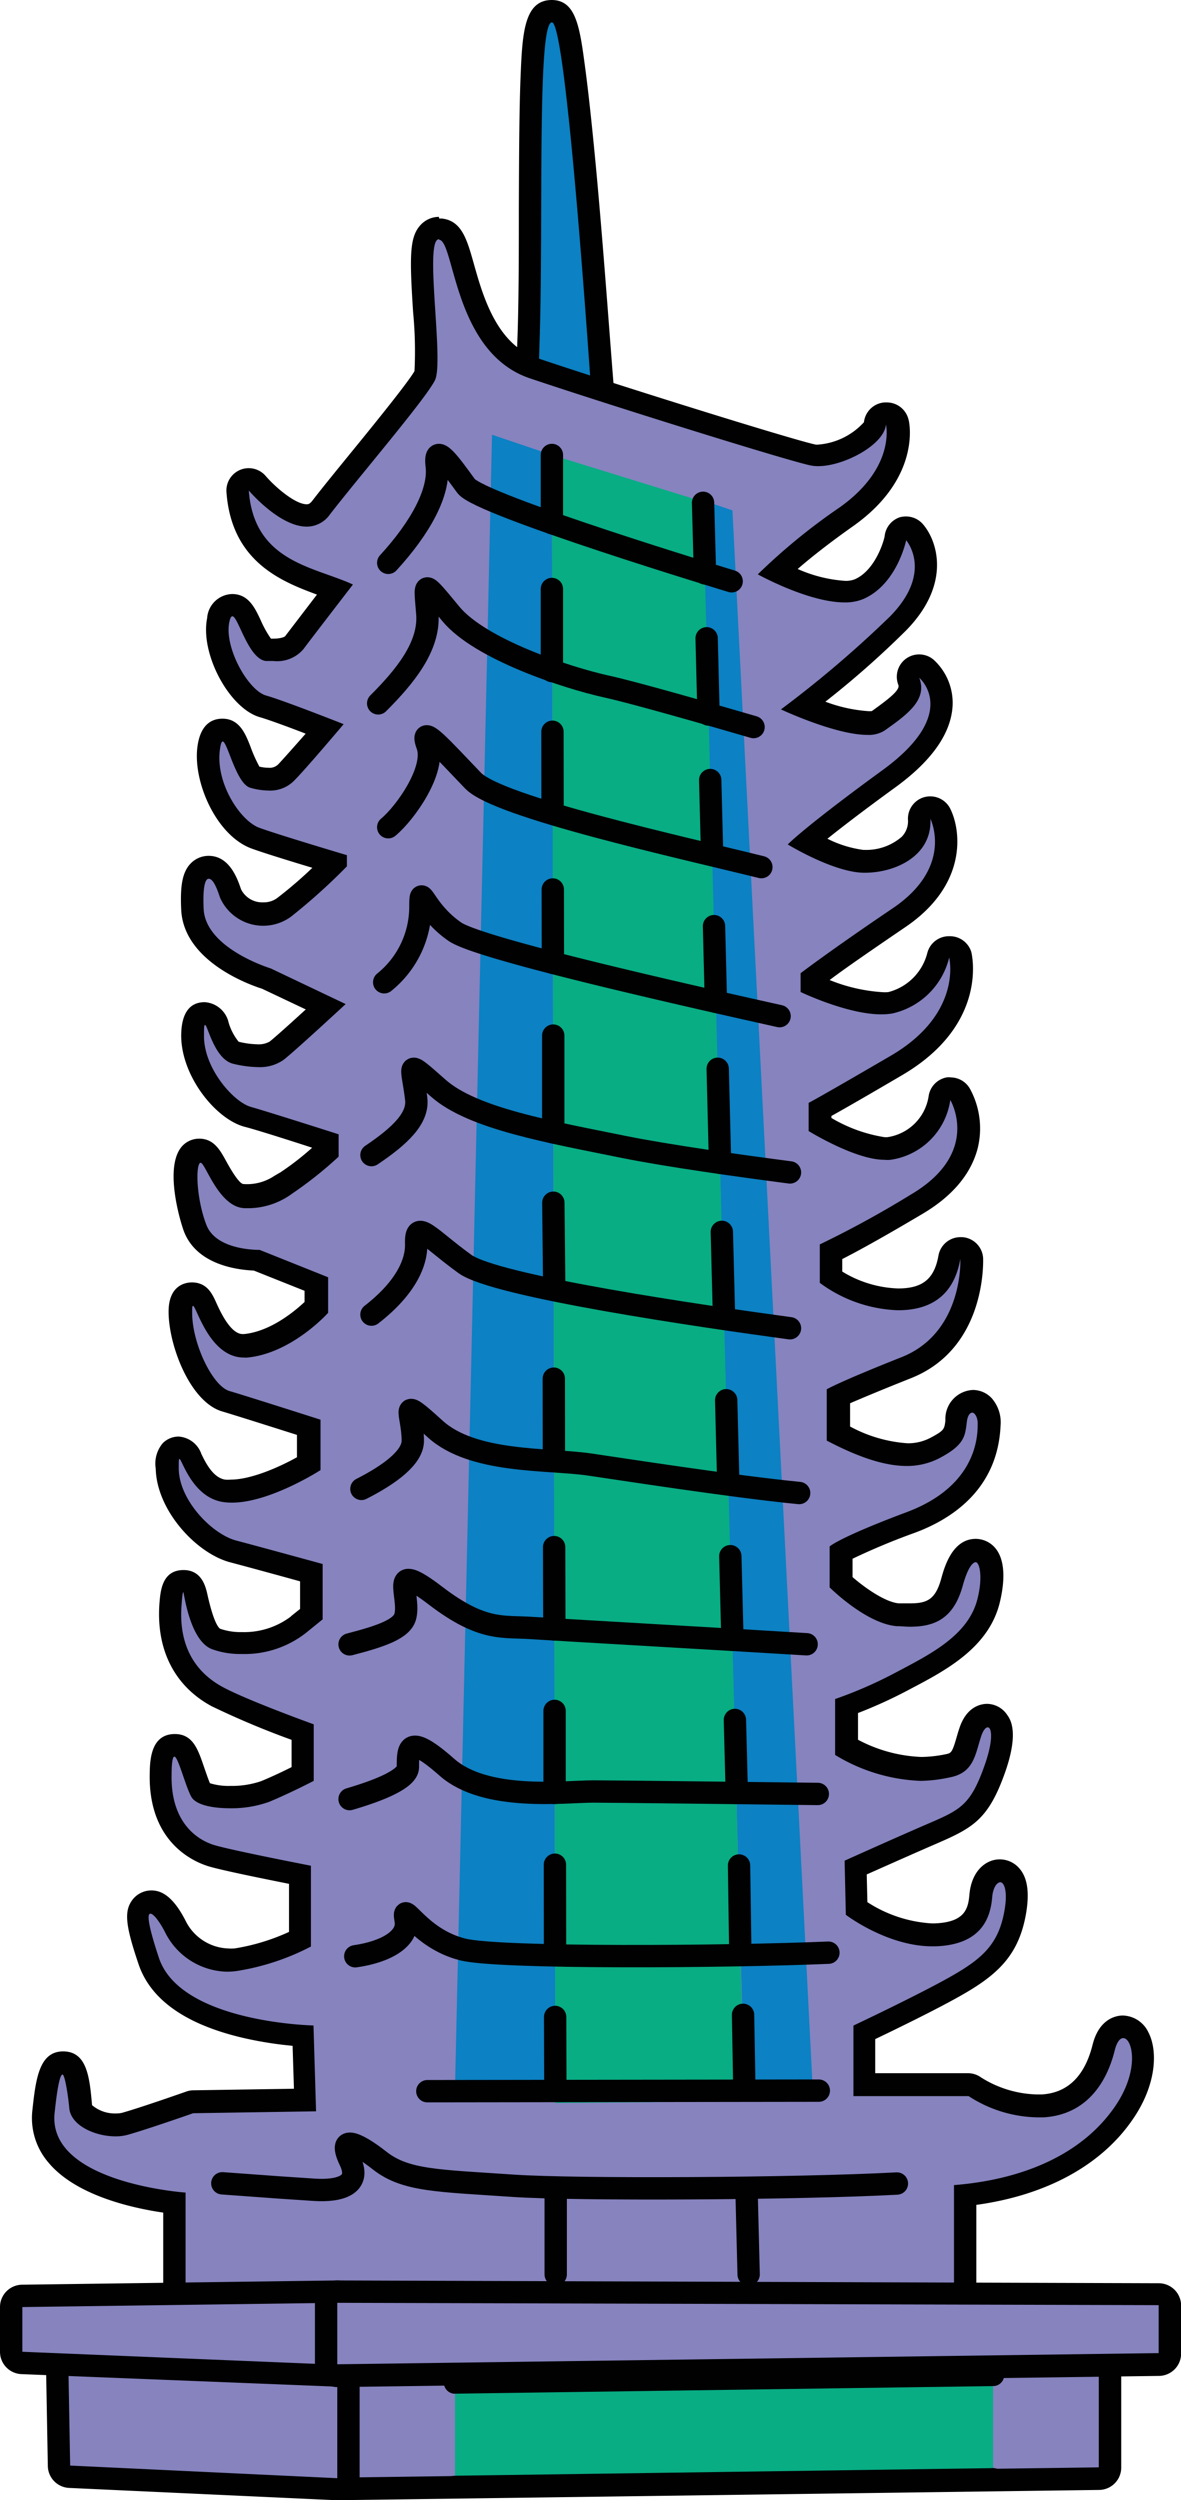 <svg xmlns="http://www.w3.org/2000/svg" viewBox="0 0 105.71 223.65"><defs><style>.cls-1{fill:#0c81c3;}.cls-2{fill:#010101;}.cls-3{fill:#8683bf;}.cls-4{fill:#08ad84;}.cls-5{fill:none;}.cls-5,.cls-6{stroke:#010101;stroke-linecap:round;stroke-linejoin:round;stroke-width:2px;}.cls-6{fill:#eda520;}</style></defs><title>Q_10</title><g id="Layer_2" data-name="Layer 2"><g id="Landmark"><path class="cls-1" d="M50.48,40.41A3.42,3.42,0,0,1,48,39.47a2.87,2.87,0,0,1-.8-2.07c0-.31-.08-1.38.1-6.92.11-3.5.12-7.77.13-11.89C47.49,2.81,47.69,1,49.4,1,50.73,1,51.53,1,54,35.65c.06.84.1,1.43.12,1.68a2.45,2.45,0,0,1-.68,1.91A4.09,4.09,0,0,1,50.48,40.41Z"/><path class="cls-2" d="M49.4,2c1.34,0,3.5,32.92,3.69,35.41.1,1.23-1.29,2-2.61,2a2,2,0,0,1-2.27-2.07s0,.07,0,.07a3,3,0,0,0,.09-.84l0,0a3.37,3.37,0,0,0-.09.73c-.05-.34-.06-1.93.09-6.83C48.65,19.73,48.06,2,49.4,2m0-2c-2.53,0-2.65,3.09-2.81,7-.12,3.12-.13,7.23-.15,11.58,0,4.11,0,8.37-.13,11.86-.18,5.34-.14,6.58-.1,7a3.85,3.85,0,0,0,1.08,2.72,4.41,4.41,0,0,0,3.19,1.24,5,5,0,0,0,3.66-1.49,3.5,3.5,0,0,0,1-2.66c0-.26-.06-.84-.12-1.68C54.71,32,54.12,23.49,53.44,16c-.39-4.25-.75-7.61-1.07-10-.48-3.6-.81-6-3-6Z"/><path class="cls-3" d="M30.19,222.65a1,1,0,0,1-.71-.29,1,1,0,0,1-.29-.71V211.5a1,1,0,0,1,.92-1l68.24-4.79a1,1,0,0,1,1,1v14a1,1,0,0,1-1,1Z"/><path class="cls-2" d="M98.35,206.72v14l-68.16.92V211.5l68.16-4.78m0-2h-.14l-68.16,4.79a2,2,0,0,0-1.86,2v10.15a2,2,0,0,0,.59,1.42,2,2,0,0,0,1.41.58h0l68.17-.92a2,2,0,0,0,2-2v-14a2,2,0,0,0-2-2Z"/><path class="cls-3" d="M33.05,210.91l-.22,0-16.44-3.63a1,1,0,0,1-.78-1v-9.22c-2.26-.27-8-1.23-10.49-4.22a5.16,5.16,0,0,1-1.23-4c.34-3.13.58-4.31,1.71-4.31s1.35,1.14,1.59,3.94c.08.82,1.61,1.61,3.15,1.61a3.28,3.28,0,0,0,.82-.1c1.77-.5,5.76-1.9,5.8-1.91a.87.87,0,0,1,.32-.06l10-.16-.17-5.74c-3-.19-11.94-1.24-13.8-6.66-1.27-3.68-1.1-4.35-.75-4.84a1.13,1.13,0,0,1,.92-.48c.26,0,1.07,0,2.18,2.15a5.39,5.39,0,0,0,4.67,3,4.76,4.76,0,0,0,.74-.05,20.41,20.41,0,0,0,5.78-1.81v-5.76C25,167.35,20.49,166.45,19,166c-1.11-.32-4.72-1.78-4.63-7.3,0-1.22,0-2.6,1.25-2.6.89,0,1.16.77,1.68,2.32a11.58,11.58,0,0,0,.7,1.78c.11.17.92.54,2.59.54a9.13,9.13,0,0,0,3.12-.5c1.28-.53,2.63-1.19,3.36-1.56V155c-1.63-.61-5.83-2.19-7.67-3.18-2.09-1.13-4.51-3.47-4.16-8.23.09-1.23.15-2.11,1.16-2.11.85,0,1,.75,1.18,1.47.2.91.74,3.32,1.74,3.7a6.59,6.59,0,0,0,2.29.36,8,8,0,0,0,5.08-1.62l1.18-1v-3.71c-1.59-.43-5.32-1.46-7-1.9-2.62-.69-5.85-4.16-5.92-7.43,0-.74,0-1.19.33-1.55a1.06,1.06,0,0,1,.73-.3c.68,0,.95.54,1.18,1,.41.84,1.25,2.58,2.85,2.84a4.68,4.68,0,0,0,.67,0c2.49,0,5.74-1.77,6.93-2.47v-3.26c-1.74-.55-6.21-2-7.42-2.33-2.16-.64-4.07-5-4.07-8,0-.44,0-1.62,1.08-1.62.71,0,1,.54,1.28,1.23.5,1.1,1.54,3.39,3.27,3.39H22c3-.3,5.53-2.65,6.32-3.45v-2.1L23,112.71c-1.12,0-4.51-.33-5.52-2.85-.73-1.82-1.4-5.75-.29-6.7a1.12,1.12,0,0,1,.7-.26c.72,0,1,.56,1.49,1.41S20.85,107,21.87,107a5.36,5.36,0,0,0,3.29-.88l.51-.3a30.56,30.56,0,0,0,3.65-2.88v-.82c-1.67-.54-5.86-1.89-7.09-2.2-2-.5-5-3.86-5-7.3,0-.8,0-1.89,1.1-1.89.75,0,1,.62,1.22,1.21s.82,2.12,1.53,2.29a9.29,9.29,0,0,0,2,.27A2.77,2.77,0,0,0,24.77,94c.56-.42,2.83-2.49,4.41-3.94l-5.32-2.52c-.75-.25-6.41-2.19-6.6-6.18-.11-2.34.2-3,.56-3.39a1.22,1.22,0,0,1,.89-.39c1,0,1.57,1.17,2,2.32a3.08,3.08,0,0,0,2.93,1.83,3,3,0,0,0,1.84-.59,48.52,48.52,0,0,0,4.46-4c-1.76-.53-5.7-1.72-7-2.21-2.2-.81-4.57-4.63-4.18-7.94.06-.51.2-1.72,1.26-1.72.84,0,1.13.75,1.58,1.89a7.28,7.28,0,0,0,1.18,2.3,5.26,5.26,0,0,0,1.35.2,2.1,2.1,0,0,0,1.61-.62c.62-.67,2.34-2.62,3.42-3.85-1.68-.65-4.48-1.72-5.52-2-2.22-.62-4.54-5.08-4-7.7.23-1.12.81-1.36,1.26-1.36.83,0,1.17.74,1.65,1.76.25.53,1,2.17,1.46,2.21l.58,0a2.27,2.27,0,0,0,1.88-.65c.34-.46,2.46-3.22,3.65-4.76-.31-.12-.63-.24-1-.35C25.79,51.25,21.71,49.8,21.3,44a1,1,0,0,1,1-1.07,1,1,0,0,1,.76.35c.68.8,2.8,2.88,4.42,2.88a1.56,1.56,0,0,0,1.29-.7c.9-1.17,2.2-2.75,3.56-4.43a89.4,89.4,0,0,0,5.74-7.41C38.33,33,38.13,30,38,28c-.29-4.54-.33-6.32.4-7.1a1.22,1.22,0,0,1,.91-.4h.14c1.1.12,1.44,1.31,2,3.27.87,3.09,2.18,7.76,6.32,9.16,7,2.37,22.91,7.33,25,7.77a2.13,2.13,0,0,0,.46,0c2.09,0,5-1.77,5.06-2.81a1,1,0,0,1,.92-.92h.08a1,1,0,0,1,1,.76c0,.19,1,4.53-4.52,8.47a65.39,65.39,0,0,0-6.21,5,16.42,16.42,0,0,0,6.06,1.77,3.23,3.23,0,0,0,1.25-.21c2.52-1.07,3.27-4.52,3.28-4.56a1,1,0,0,1,.72-.76,1.15,1.15,0,0,1,.26,0,1,1,0,0,1,.75.34s3,3.58-1.46,8.16a91.56,91.56,0,0,1-8.53,7.39,18.7,18.7,0,0,0,5.76,1.52,1.7,1.7,0,0,0,.94-.18C80.82,63,81.82,62.17,81.38,61a1,1,0,0,1,.35-1.17,1.05,1.05,0,0,1,.58-.19,1,1,0,0,1,.64.24,4.22,4.22,0,0,1,1.36,3.26c-.07,2.14-1.65,4.35-4.7,6.57-4.06,3-6.25,4.72-7.35,5.65a14.38,14.38,0,0,0,5,1.72h.17a5.78,5.78,0,0,0,4-1.49,3,3,0,0,0,.83-2.29,1,1,0,0,1,.75-1,1.07,1.07,0,0,1,.25,0,1,1,0,0,1,.89.55s2.46,5.11-3.69,9.3c-4.25,2.89-6.88,4.8-7.82,5.49v.53a18.43,18.43,0,0,0,6.22,1.64,3.87,3.87,0,0,0,.79-.07A5.77,5.77,0,0,0,84,85.51a1,1,0,0,1,1-.76h0a1,1,0,0,1,1,.76c.06.23,1.37,5.74-5.7,9.9-4.18,2.46-6,3.5-6.85,3.94v1.35c1.37.78,4.09,2.14,5.77,2.14a2.38,2.38,0,0,0,.39,0,5.29,5.29,0,0,0,4.53-4.54,1,1,0,0,1,.8-.81l.19,0a1,1,0,0,1,.86.49,6.51,6.51,0,0,1,.57,4.62c-.52,2-2,3.8-4.5,5.24-4.45,2.6-6.66,3.74-7.61,4.21v2.29a11.4,11.4,0,0,0,6,2c2.68,0,4.14-1.2,4.6-3.76a1,1,0,0,1,1-.83h.07a1,1,0,0,1,.93,1c0,.29.27,7.31-5.9,9.76-3.61,1.44-5.34,2.19-6.1,2.54v3.34a14.48,14.48,0,0,0,6.15,1.88,5.27,5.27,0,0,0,2.59-.65c1.6-.86,1.66-1.29,1.78-2.22l0-.28c.17-1.2.87-1.62,1.47-1.62a1.33,1.33,0,0,1,1,.42,2.29,2.29,0,0,1,.52,1.73c-.18,4.09-2.54,7-7,8.68a48.11,48.11,0,0,0-6.25,2.67v2.68c1,1,3.31,2.76,5.06,2.9.37,0,.74.05,1.1.05,1.82,0,3.09-.49,3.76-3,.34-1.2.92-2.81,2.13-2.81a1.29,1.29,0,0,1,1,.51c.78,1,.38,3.09.17,3.94-.87,3.61-4.36,5.44-7.43,7.06l-.36.19a40.93,40.93,0,0,1-4.93,2.21v3.7a14.67,14.67,0,0,0,6.66,1.92,12.56,12.56,0,0,0,2.36-.25c1.19-.22,1.41-.82,1.82-2.25.07-.24.14-.48.22-.72.43-1.33,1.15-1.53,1.55-1.53a1.19,1.19,0,0,1,1,.52c.65.92.18,2.83-.33,4.27-1.4,3.94-2.64,4.48-5.61,5.76-2.26,1-5.5,2.43-6.84,3l.09,3.67a13.36,13.36,0,0,0,6.75,2.35h.25c3.38-.11,4-1.83,4.12-3.49.11-1.34.8-2.24,1.72-2.24a1.33,1.33,0,0,1,1,.48c.49.58.62,1.59.37,3.09-.57,3.47-2.27,5-5.43,6.79-2.4,1.36-6.57,3.36-8.1,4.09v4.68H86.7a1,1,0,0,1,.58.19,10.78,10.78,0,0,0,5.56,1.71l.51,0c3.49-.21,4.9-3,5.46-5.22.4-1.6,1.26-1.84,1.73-1.84a1.61,1.61,0,0,1,1.4,1c.69,1.33.57,4-1.33,6.76-2.82,4.06-7.84,6.65-14.22,7.34v8.25a1,1,0,0,1-.9,1L33.15,210.9Z"/><path class="cls-2" d="M39.32,21.45h0c1.37.16,1.3,10.1,8.1,12.39s22.94,7.34,25.15,7.8a3.55,3.55,0,0,0,.67.06c2.32,0,5.92-1.93,6.06-3.73,0,0,.92,3.82-4.13,7.41a54.45,54.45,0,0,0-7.34,6s4.52,2.51,7.77,2.51a4.28,4.28,0,0,0,1.64-.29c3.06-1.3,3.87-5.27,3.87-5.27s2.47,2.82-1.43,6.8a98.38,98.38,0,0,1-9.78,8.33s4.86,2.28,7.73,2.28a2.66,2.66,0,0,0,1.52-.37c2.06-1.45,3.89-2.77,3.13-4.74,0,0,3.75,3.14-3.28,8.26s-8.49,6.65-8.49,6.65,4,2.45,6.73,2.53h.2c2.65,0,6-1.47,5.84-4.82,0,0,2.14,4.28-3.37,8s-8.25,5.81-8.25,5.81v1.68s4.16,2,7.22,2a5.92,5.92,0,0,0,1-.08,6.76,6.76,0,0,0,5.08-5s1.26,5-5.24,8.79-7.34,4.21-7.34,4.21v2.52s4.16,2.57,6.77,2.57a2.63,2.63,0,0,0,.57,0,6.3,6.3,0,0,0,5.34-5.35s2.84,4.74-3.58,8.49a90.08,90.08,0,0,1-8.1,4.43v3.44a12.45,12.45,0,0,0,7,2.45c4,0,5.2-2.45,5.58-4.59,0,0,.31,6.58-5.27,8.79S74,124.28,74,124.28v4.59c3.09,1.62,5.35,2.27,7.15,2.27a6.29,6.29,0,0,0,3.07-.77c2.21-1.19,2.16-2,2.33-3.24.07-.52.28-.76.48-.76s.52.4.48,1.1c0,1.25-.26,5.52-6.35,7.8s-6.9,3.07-6.9,3.07V142s3.24,3.24,6,3.47c.41,0,.8.05,1.19.05,2.18,0,3.91-.69,4.73-3.69.4-1.45.84-2.08,1.16-2.08S88,141,87.5,143c-.8,3.3-4.27,5-7.29,6.6a38.85,38.85,0,0,1-5.46,2.39v5a15.82,15.82,0,0,0,7.66,2.32A13.19,13.19,0,0,0,85,159c2.15-.4,2.28-2,2.81-3.64.18-.56.41-.84.6-.84.36,0,.54,1.11-.3,3.46-1.25,3.52-2.16,3.92-5.06,5.17s-7.45,3.3-7.45,3.3l.11,4.84s3.69,2.82,7.74,2.82h.28c4.16-.14,4.93-2.58,5.08-4.4.07-.84.42-1.33.73-1.33s.67.7.39,2.41c-.51,3.13-2,4.43-4.93,6.08s-8.61,4.33-8.61,4.33v6.31H86.7a11.63,11.63,0,0,0,6.14,1.9l.57,0c3.76-.23,5.63-3,6.37-6,.19-.76.48-1.09.76-1.09.82,0,1.53,2.84-.76,6.15-3.07,4.44-8.53,6.54-14.39,7v9.16l-52.34,5.29-16.44-3.64V196.14S4.21,195.29,4.89,189c.27-2.56.51-3.42.71-3.42s.5,1.87.6,3c.14,1.59,2.35,2.53,4.14,2.53a4.06,4.06,0,0,0,1.09-.14c1.82-.51,5.86-1.93,5.86-1.93l11-.17-.23-7.68s-11.83-.23-13.82-6c-1-3-1.09-4-.78-4s.88.82,1.29,1.61a6.34,6.34,0,0,0,5.56,3.58,6.58,6.58,0,0,0,.87-.06,21.63,21.63,0,0,0,6.65-2.19V166.9s-6.77-1.31-8.56-1.82-4-2.22-3.91-6.32c0-1.18.11-1.62.25-1.62.34,0,1,2.7,1.53,3.62.43.71,1.89,1,3.44,1a10,10,0,0,0,3.5-.57c1.93-.8,4-1.88,4-1.88v-5.06s-6-2.16-8.19-3.36-3.93-3.41-3.64-7.28c.06-.84.1-1.18.16-1.18s.56,4.35,2.57,5.1a7.39,7.39,0,0,0,2.64.43,8.91,8.91,0,0,0,5.78-1.9l1.48-1.2v-4.95s-5.58-1.53-7.74-2.1S16,134.19,16,131.34c0-.6,0-.83.06-.83.23,0,1.12,3.4,3.87,3.85a5.49,5.49,0,0,0,.83.06c3.42,0,7.93-2.91,7.93-2.91V127s-6.6-2.11-8.14-2.56-3.35-4.27-3.35-7c0-.44,0-.62.08-.62.3,0,1.45,4.62,4.55,4.62a1.77,1.77,0,0,0,.32,0c4-.39,7.22-4,7.22-4v-3.18l-6.13-2.45h0c-.33,0-3.89,0-4.76-2.22s-1-5.23-.57-5.57l.05,0c.43,0,1.64,4.06,4,4.06H22a6.69,6.69,0,0,0,4.16-1.31,35.47,35.47,0,0,0,4.15-3.3v-2s-6.26-2-7.85-2.45S18.2,95.5,18.26,92.6c0-.65,0-.91.1-.91.22,0,.84,3.07,2.51,3.47a10,10,0,0,0,2.23.3,3.69,3.69,0,0,0,2.27-.64c.91-.69,5.57-5,5.57-5l-6.71-3.19s-5.8-1.76-6-5.29c-.09-1.9.11-2.73.45-2.73s.66.6,1,1.65A4.22,4.22,0,0,0,26.05,82a53.57,53.57,0,0,0,5-4.5v-1s-6.15-1.83-7.84-2.45-3.88-3.93-3.54-6.88c.07-.6.16-.84.26-.84.43,0,1.2,3.77,2.47,4.14a6.24,6.24,0,0,0,1.65.25,3,3,0,0,0,2.33-.94c1-1,4.38-5,4.38-5s-5.34-2.11-6.94-2.56-3.75-4.26-3.3-6.54c.08-.39.17-.55.28-.55.52,0,1.42,3.82,3,4l.67,0a3.09,3.09,0,0,0,2.69-1.06c.45-.62,4.43-5.78,4.43-5.78-3.44-1.6-8.86-2-9.32-8.41,0,0,2.73,3.23,5.18,3.23a2.53,2.53,0,0,0,2.08-1.09c2.6-3.36,8.56-10.32,9.4-12s-1-12.62.36-12.62m0-2a2.24,2.24,0,0,0-1.64.72c-1,1.07-1,2.79-.67,7.84a36.42,36.42,0,0,1,.12,5.24c-.57,1-3.57,4.7-5.57,7.15-1.37,1.68-2.67,3.27-3.58,4.45-.24.31-.39.31-.5.31-1,0-2.75-1.47-3.66-2.52a2,2,0,0,0-1.52-.71,2,2,0,0,0-2,2.14c.45,6.24,4.94,8,8.1,9.17l-2.83,3.7c0,.05-.32.24-1.07.24h-.22a9.61,9.61,0,0,1-.92-1.66c-.51-1.09-1.09-2.33-2.55-2.33a2.31,2.31,0,0,0-2.24,2.16c-.64,3.21,2,8.09,4.73,8.86.73.21,2.49.85,4.09,1.47-.95,1.08-2,2.26-2.45,2.74a1.09,1.09,0,0,1-.88.31,3.57,3.57,0,0,1-.81-.1,12.73,12.73,0,0,1-.79-1.76c-.46-1.19-1-2.53-2.52-2.53-.89,0-2,.45-2.25,2.61-.36,3.13,1.72,7.84,4.84,9,1,.37,3.53,1.15,5.46,1.73a38,38,0,0,1-3.13,2.69,2,2,0,0,1-1.25.4,2.12,2.12,0,0,1-2-1.16c-.31-.89-1-3-2.91-3a2.23,2.23,0,0,0-1.62.7c-.7.74-.94,1.9-.83,4.13.22,4.56,6,6.67,7.24,7.06l3.91,1.85c-1.43,1.31-2.85,2.58-3.24,2.88a2,2,0,0,1-1.07.24,7.92,7.92,0,0,1-1.7-.23,5,5,0,0,1-.89-1.69,2.35,2.35,0,0,0-2.15-1.85c-1.36,0-2.06,1-2.1,2.87-.07,3.68,3.09,7.63,5.72,8.29.95.24,3.91,1.18,6,1.86a24.78,24.78,0,0,1-2.85,2.21l-.52.3a4.38,4.38,0,0,1-2.77.74c-.22,0-.68-.44-1.6-2.13-.5-.9-1.06-1.93-2.37-1.93a2.07,2.07,0,0,0-1.35.5c-1.92,1.65-.37,6.88,0,7.84,1.19,3,4.86,3.4,6.24,3.46l4.54,1.81v1c-.94.88-3.08,2.64-5.42,2.87h-.12c-1.08,0-2-2-2.36-2.8s-.83-1.82-2.19-1.82c-.49,0-2.08.19-2.08,2.62,0,3,1.91,8.06,4.79,8.92,1.06.31,4.68,1.46,6.7,2.1v2c-1.52.85-4.08,2-5.93,2a2.64,2.64,0,0,1-.51,0c-1.09-.18-1.75-1.55-2.11-2.28A2.32,2.32,0,0,0,16,128.51a2,2,0,0,0-1.44.6,2.84,2.84,0,0,0-.62,2.27c.08,3.75,3.65,7.59,6.67,8.38,1.44.38,4.44,1.2,6.25,1.7v2.47l-.74.59-.13.12A6.93,6.93,0,0,1,21.64,146a5.57,5.57,0,0,1-1.94-.3c-.18-.12-.6-.68-1.12-3-.16-.73-.5-2.25-2.15-2.25-1.94,0-2.07,1.9-2.16,3-.3,4.14,1.36,7.4,4.69,9.19a76.09,76.09,0,0,0,7.14,3v2.44c-.74.37-1.76.86-2.74,1.26a8.06,8.06,0,0,1-2.74.42,5.64,5.64,0,0,1-1.83-.24c-.15-.35-.37-1-.51-1.4-.55-1.61-1-3-2.63-3-2.19,0-2.23,2.42-2.25,3.59-.11,6.22,4.08,7.9,5.36,8.27s5,1.12,7.11,1.54v4.3A18.74,18.74,0,0,1,21,174.3a4.35,4.35,0,0,1-.61,0,4.43,4.43,0,0,1-3.79-2.5c-1.24-2.41-2.34-2.69-3.06-2.69a2.14,2.14,0,0,0-1.73.9c-.71,1-.57,2.28.61,5.75,1.07,3.09,4.12,5.27,9.08,6.48a33,33,0,0,0,4.69.77l.12,3.84-9,.14a1.9,1.9,0,0,0-.63.11s-4,1.41-5.74,1.9a2.21,2.21,0,0,1-.55.06,3.15,3.15,0,0,1-2.15-.74c-.22-2.48-.44-4.81-2.59-4.81S3.2,186,2.9,188.76a6.11,6.11,0,0,0,1.45,4.71c2.46,2.94,7.49,4.06,10.26,4.46v8.34a2,2,0,0,0,1.57,2l16.44,3.63a2,2,0,0,0,.43,0h.2l52.34-5.29a2,2,0,0,0,1.8-2v-7.37c6.25-.86,11.19-3.54,14-7.65,2.15-3.11,2.25-6.16,1.4-7.79a2.61,2.61,0,0,0-2.29-1.5c-.48,0-2.09.19-2.7,2.6-.7,2.82-2.23,4.32-4.55,4.46l-.45,0a9.79,9.79,0,0,1-5-1.53,2,2,0,0,0-1.15-.37H78.34v-3.05c1.84-.88,5.42-2.62,7.59-3.85,3.36-1.89,5.3-3.65,5.93-7.5.29-1.8.1-3.08-.6-3.9a2.33,2.33,0,0,0-1.77-.83c-1.22,0-2.53,1-2.72,3.16-.11,1.3-.44,2.48-3.15,2.57H83.4a11.87,11.87,0,0,1-5.76-1.9l-.06-2.48c1.55-.69,4.27-1.9,6.21-2.74,3.28-1.42,4.67-2.16,6.16-6.35,1.29-3.64.48-4.79.21-5.17a2.2,2.2,0,0,0-1.8-1c-.54,0-1.86.22-2.5,2.22-.09.26-.16.51-.23.75-.41,1.43-.5,1.44-1,1.54a11.27,11.27,0,0,1-2.17.24,13.12,13.12,0,0,1-5.66-1.54v-2.39a41.41,41.41,0,0,0,4.4-2l.36-.19c3.1-1.63,6.95-3.66,7.93-7.7.37-1.52.6-3.58-.35-4.8a2.31,2.31,0,0,0-1.8-.89c-2.12,0-2.82,2.58-3.09,3.55-.52,1.9-1.29,2.22-2.8,2.22-.3,0-.63,0-1,0-1.16-.1-2.93-1.3-4.14-2.35v-1.64a59.45,59.45,0,0,1,5.59-2.33c3.36-1.25,7.41-3.93,7.66-9.58a3.28,3.28,0,0,0-.8-2.46,2.32,2.32,0,0,0-1.68-.73,2.59,2.59,0,0,0-2.46,2.48l0,.29c-.1.74-.11.85-1.26,1.47a4.3,4.3,0,0,1-2.12.53,12.56,12.56,0,0,1-5.15-1.5v-2.08c.93-.4,2.6-1.11,5.47-2.25C88.27,120.6,88,112.9,88,112.57a2,2,0,0,0-1.87-1.9H86a2,2,0,0,0-2,1.65c-.37,2.09-1.42,2.94-3.61,2.94a10.19,10.19,0,0,1-5-1.51v-1.12c1.18-.6,3.35-1.77,7.11-4,2.7-1.58,4.38-3.55,5-5.86a7.4,7.4,0,0,0-.69-5.39,2,2,0,0,0-1.71-1,1.55,1.55,0,0,0-.37,0,2,2,0,0,0-1.6,1.62,4.37,4.37,0,0,1-3.72,3.73h-.22a13.41,13.41,0,0,1-4.77-1.72v-.18c1.17-.65,3.21-1.82,6.36-3.67,7.7-4.53,6.22-10.75,6.16-11A2,2,0,0,0,85,83.75h0A2,2,0,0,0,83,85.26a4.84,4.84,0,0,1-3.49,3.49,3.58,3.58,0,0,1-.61,0,15.09,15.09,0,0,1-4.64-1.08c1.32-1,3.6-2.57,6.8-4.75,5.5-3.74,5-8.55,4-10.57a2,2,0,0,0-1.79-1.11,2.07,2.07,0,0,0-.5.06,2,2,0,0,0-1.5,2,2,2,0,0,1-.55,1.55,4.85,4.85,0,0,1-3.29,1.18h-.15a10.13,10.13,0,0,1-3.22-1c1.25-1,3.18-2.49,6.1-4.61,3.31-2.41,5-4.88,5.11-7.35a5.24,5.24,0,0,0-1.71-4.06,2,2,0,0,0-3.15,2.26c.19.48-1,1.35-2.37,2.34a1.89,1.89,0,0,1-.42,0,13.45,13.45,0,0,1-3.74-.84,82.33,82.33,0,0,0,7.22-6.37c4.11-4.19,2.78-8.06,1.5-9.52a2,2,0,0,0-1.5-.68,2.24,2.24,0,0,0-.52.06A2,2,0,0,0,79.18,48c-.18.81-1,3.11-2.69,3.83a2.21,2.21,0,0,1-.86.13,12.52,12.52,0,0,1-4.23-1.06c1.15-1,2.8-2.31,5-3.86,6.08-4.32,5-9.3,4.92-9.51a2,2,0,0,0-2-1.53h-.16a2,2,0,0,0-1.83,1.77,6.17,6.17,0,0,1-4.07,2,1.18,1.18,0,0,1-.26,0c-2.06-.43-18.1-5.44-24.92-7.74-3.64-1.22-4.87-5.59-5.68-8.48-.6-2.12-1.07-3.8-2.84-4l-.25,0Z"/><polygon class="cls-1" points="44.04 38.89 49.4 40.7 49.71 186.85 40.72 187.12 44.04 38.89"/><polygon class="cls-1" points="62.74 44.7 65.56 45.66 72.74 186.76 66.62 186.5 62.74 44.7"/><polygon class="cls-4" points="49.4 40.7 49.71 188.13 66.62 187.97 62.93 44.88 49.4 40.7"/><path class="cls-5" d="M31.8,175c2.75-.39,4.8-1.58,4.51-3.22-.38-2.08,1.07,1.62,5.14,2.62,3.32.81,23.62.66,32.7.28"/><path class="cls-5" d="M31.29,160.94c2.83-.83,5.2-1.83,5.22-2.85,0-1.72,0-3.08,3.49,0s10.55,2.17,13.09,2.17c1.83,0,13.28.14,20.11.22"/><path class="cls-5" d="M31.29,147.1c2.86-.74,4.75-1.39,5-2.55.44-1.9-1.56-5.06,2.69-1.81s6.06,2.71,8.68,2.9c2.06.14,17.21,1,24.54,1.45"/><path class="cls-5" d="M32.35,133.19c2.6-1.32,4.58-2.83,4.6-4.28,0-2.62-1.38-4.15,2-1.08s10,2.64,13.75,3.17c2.71.39,12.66,1.95,18.83,2.56"/><path class="cls-5" d="M33.25,117.6c3.18-2.47,4.07-4.77,4-6.4-.05-2.18,1.18-.43,4.35,1.86,2.71,2,21.22,4.69,29.11,5.76"/><path class="cls-5" d="M33.25,103.33c2.51-1.69,4.24-3.29,4-5.06-.36-3.08-1.08-3.62,2-.91s9.94,3.89,16.63,5.25c4,.8,10.31,1.68,14.83,2.27"/><path class="cls-5" d="M34.39,87.87a8.68,8.68,0,0,0,3.24-6.69c0-2.44.2.18,3.09,2.17,2.17,1.49,19.41,5.4,29.06,7.55"/><path class="cls-5" d="M34.75,74c1.54-1.27,4.29-5.16,3.5-7.33s1.48.46,4.1,3.17c2.28,2.36,18.55,5.94,25.8,7.73"/><path class="cls-5" d="M33.85,62.92c2.35-2.35,4.62-5.07,4.4-8s-.51-3.16,2.11,0,10.31,5.7,14,6.51c2.32.51,8.66,2.32,13.09,3.61"/><path class="cls-5" d="M34.75,50.35c2.9-3.16,4.62-6.33,4.34-8.68s1.36.09,2.63,1.81S65.49,52,65.49,52"/><path class="cls-5" d="M19.9,195.31c4.84.36,6.07.44,8.24.58s4.27-.36,3.19-2.6.36-1.81,2.67,0,5.22,1.78,11.94,2.24c5.58.38,25.42.28,34.34-.2"/><line class="cls-5" x1="38.25" y1="187.07" x2="73.29" y2="187.02"/><line class="cls-6" x1="49.4" y1="60.03" x2="49.4" y2="52.69"/><line class="cls-6" x1="49.46" y1="72.76" x2="49.45" y2="65.46"/><line class="cls-6" x1="49.49" y1="86.13" x2="49.48" y2="79.57"/><line class="cls-6" x1="49.52" y1="101.3" x2="49.52" y2="92.64"/><line class="cls-6" x1="49.53" y1="107.59" x2="49.61" y2="115.37"/><line class="cls-6" x1="49.57" y1="123.33" x2="49.58" y2="130.6"/><line class="cls-6" x1="49.6" y1="138.4" x2="49.62" y2="145.76"/><line class="cls-6" x1="49.64" y1="153.05" x2="49.64" y2="160.38"/><line class="cls-6" x1="49.67" y1="166.81" x2="49.68" y2="174.73"/><line class="cls-6" x1="63.57" y1="69.78" x2="63.74" y2="76.46"/><line class="cls-6" x1="63.91" y1="82.85" x2="64.08" y2="89.62"/><line class="cls-6" x1="64.24" y1="95.61" x2="64.45" y2="104.02"/><line class="cls-6" x1="64.61" y1="110.2" x2="64.81" y2="117.97"/><line class="cls-6" x1="65" y1="125.26" x2="65.18" y2="132.4"/><line class="cls-6" x1="65.37" y1="139.21" x2="65.56" y2="146.69"/><line class="cls-6" x1="65.78" y1="153.86" x2="65.95" y2="160.4"/><line class="cls-6" x1="66.15" y1="166.88" x2="66.26" y2="174.38"/><line class="cls-6" x1="49.69" y1="180.43" x2="49.71" y2="186.85"/><line class="cls-6" x1="66.51" y1="180.24" x2="66.62" y2="186.5"/><line class="cls-6" x1="49.4" y1="46.8" x2="49.4" y2="40.7"/><line class="cls-6" x1="63.42" y1="63.92" x2="63.25" y2="57.1"/><line class="cls-6" x1="62.93" y1="44.98" x2="63.1" y2="51.29"/><line class="cls-6" x1="49.74" y1="196.52" x2="49.74" y2="203.46"/><line class="cls-6" x1="66.82" y1="195.91" x2="67.01" y2="203.46"/><path class="cls-3" d="M6.23,221.56a1,1,0,0,1-1-1l-.18-10a1,1,0,0,1,1-1l24.13,1a1,1,0,0,1,1,1v10.15a1,1,0,0,1-.31.72,1,1,0,0,1-.69.28Z"/><path class="cls-2" d="M6.1,210.54l24.09,1v10.15L6.28,220.56l-.18-10m0-2a2,2,0,0,0-2,2l.18,10a2,2,0,0,0,1.91,2l23.9,1.1h.1a2,2,0,0,0,2-2V211.5a2,2,0,0,0-1.92-2l-24.09-1Z"/><path class="cls-3" d="M2,211.38a1,1,0,0,1-1-1v-4a1,1,0,0,1,1-1l28.2-.42a1,1,0,0,1,.7.29,1,1,0,0,1,.3.71v5.54a1,1,0,0,1-.31.73,1,1,0,0,1-.69.27Z"/><path class="cls-2" d="M30.19,206v5.54L2,210.38v-4L30.19,206m0-2h0L2,204.38a2,2,0,0,0-2,2v4a2,2,0,0,0,1.92,2l28.19,1.12h.08a2,2,0,0,0,1.38-.55,2,2,0,0,0,.62-1.45V206a2,2,0,0,0-2-2Z"/><path class="cls-3" d="M30.19,212.5a1,1,0,0,1-.71-.28,1,1,0,0,1-.29-.72V206a1,1,0,0,1,.29-.7,1,1,0,0,1,.71-.3l73.52.21a1,1,0,0,1,1,1v4.29a1,1,0,0,1-1,1Z"/><path class="cls-2" d="M30.19,206l73.52.21v4.29l-73.52,1V206m0-2a2,2,0,0,0-2,2v5.54a2,2,0,0,0,2,2h0l73.53-1a2,2,0,0,0,2-2v-4.29a2,2,0,0,0-2-2L30.19,204Z"/><polygon class="cls-4" points="88.89 212.45 40.73 213.13 40.73 222.47 88.89 221.79 88.89 212.45"/><path class="cls-6" d="M40.73,213.13v0Z"/><path class="cls-6" d="M88.89,221.79v0Z"/><line class="cls-6" x1="88.89" y1="212.45" x2="40.73" y2="213.13"/><line class="cls-6" x1="40.73" y1="222.47" x2="88.89" y2="221.79"/></g></g></svg>